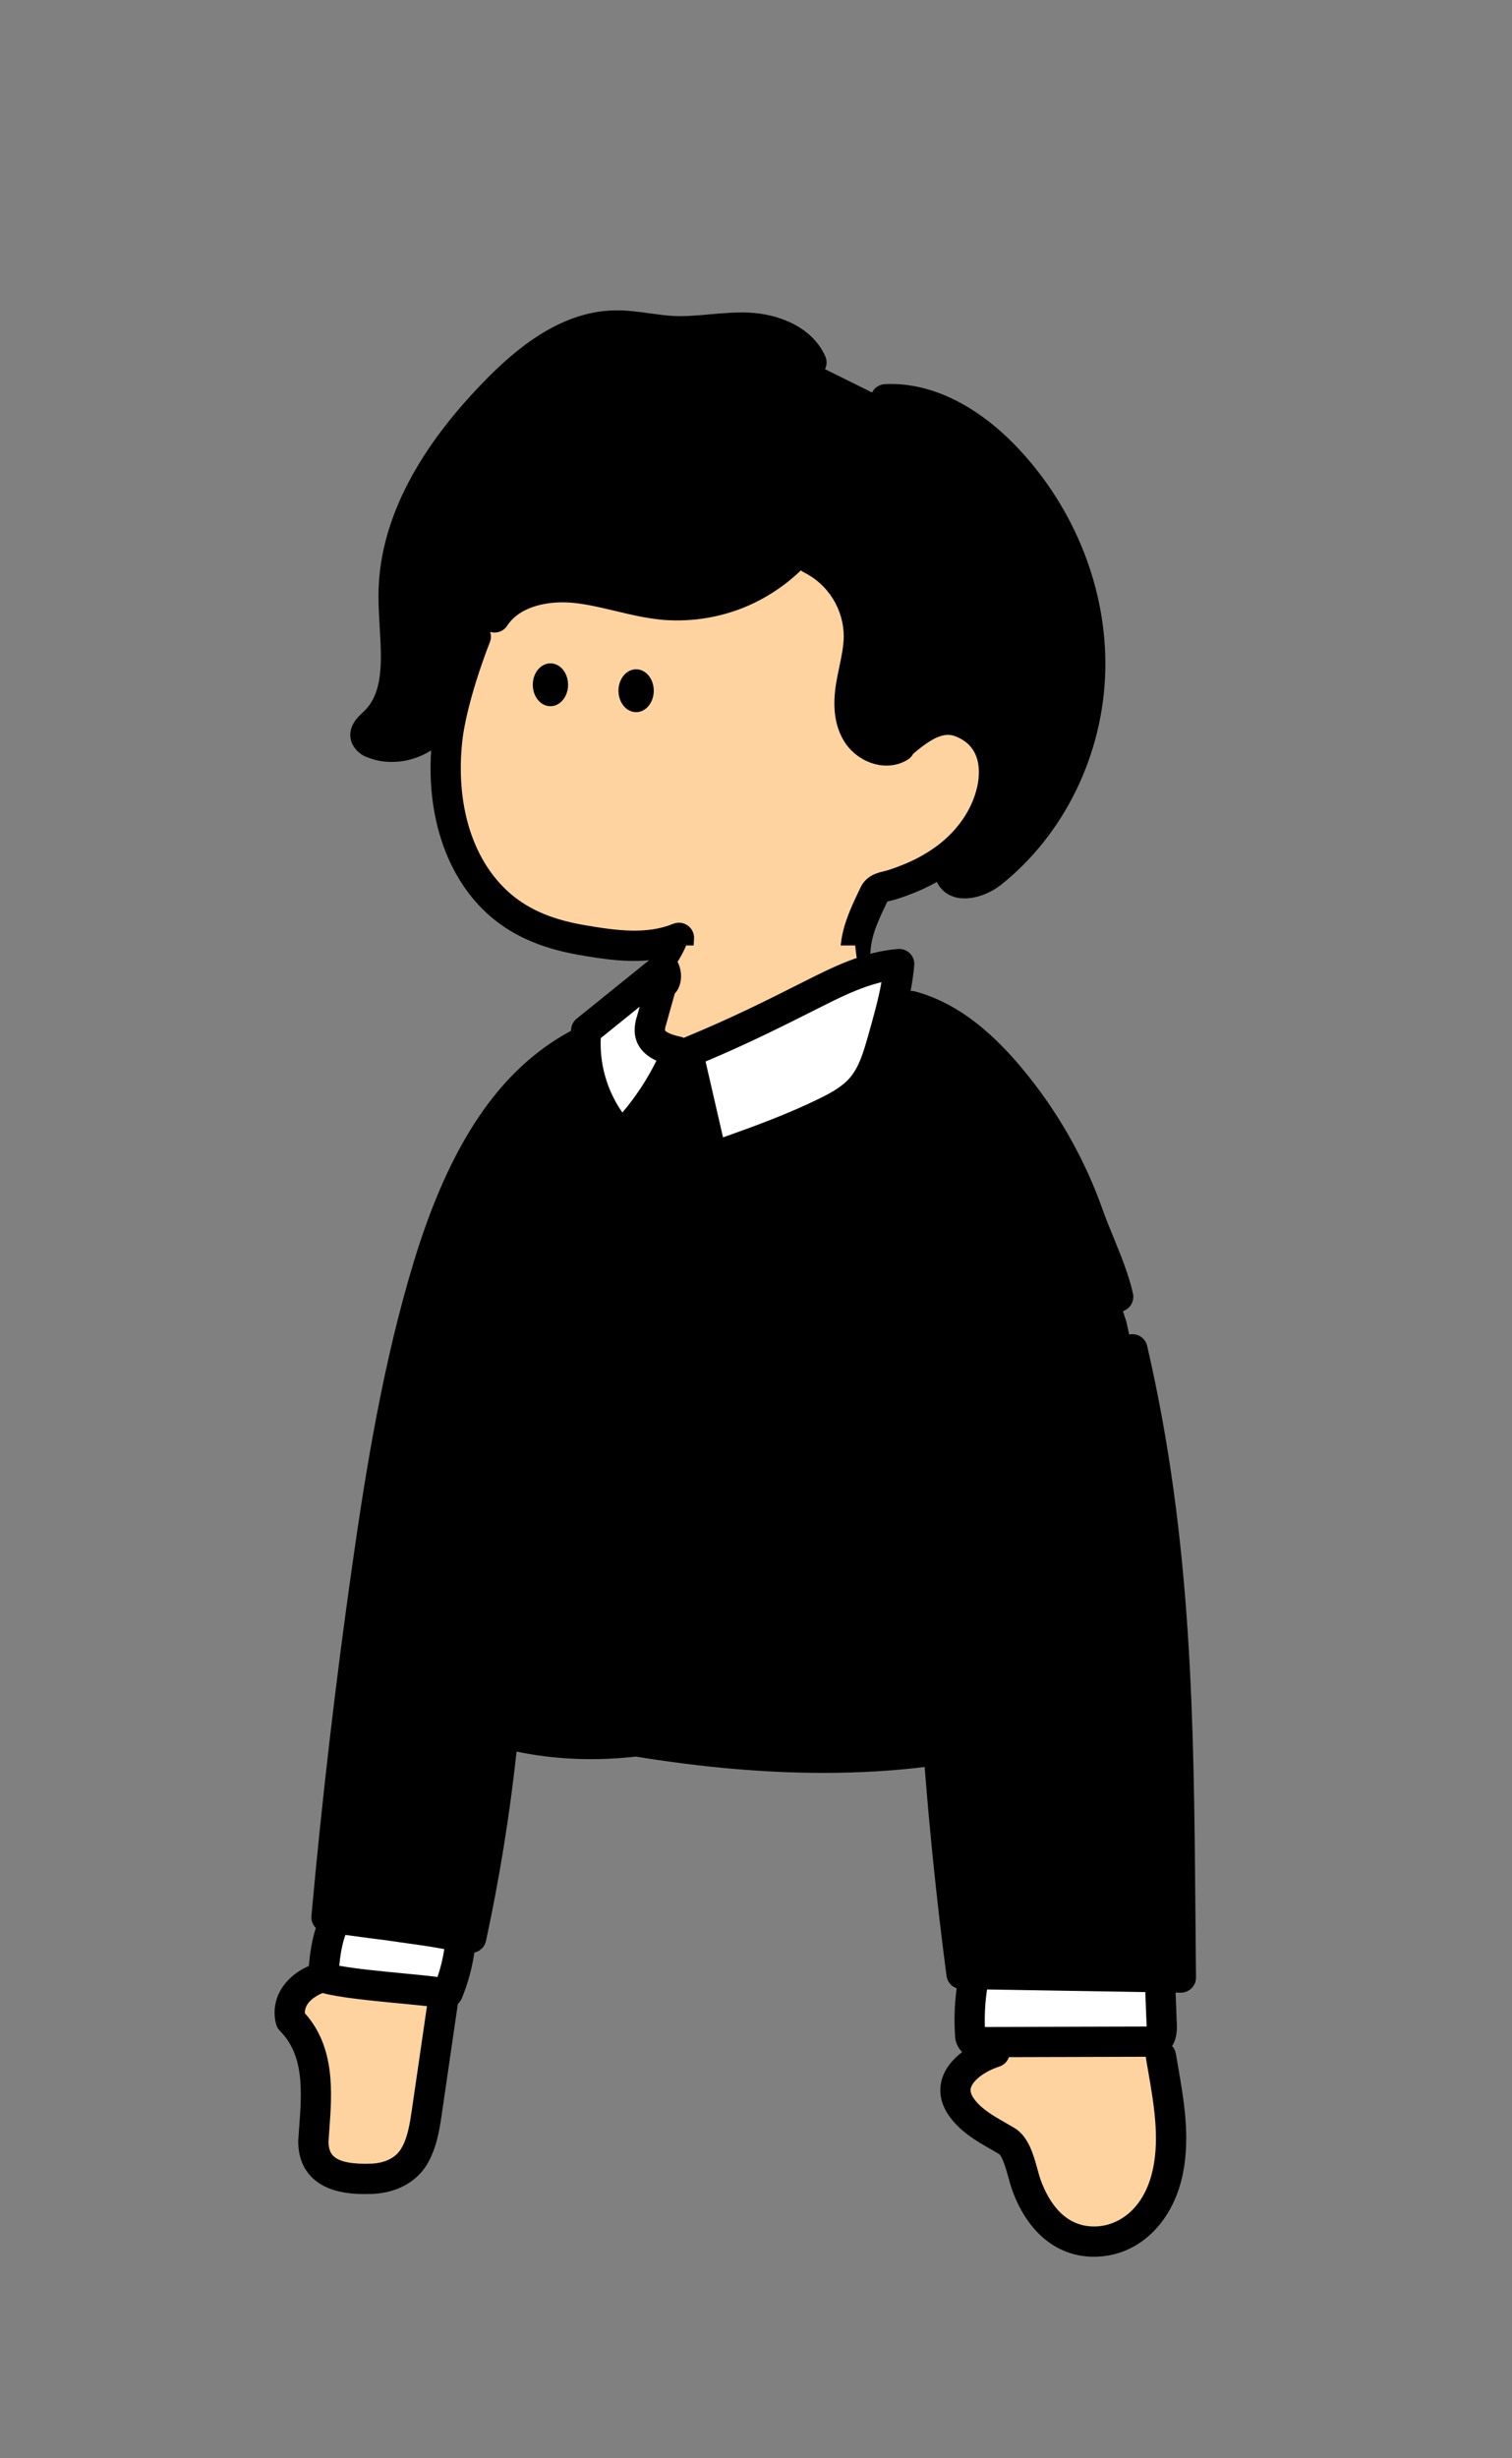 <svg width="160" height="260" viewBox="0 0 160 260" fill="none" xmlns="http://www.w3.org/2000/svg">
<rect x="0" y="0" width="160" height="260" fill="#808080" stroke="none"/>
<path d="M100.533 92.431C101.067 94.069 103.563 93.429 104.915 92.357C111.357 87.245 115.187 79.098 115.373 70.874C115.56 62.65 112.203 54.471 106.557 48.49C103.184 44.919 98.635 41.981 93.731 42.231L85.867 38.333C84.776 35.909 81.893 34.797 79.24 34.669C76.587 34.541 73.933 35.143 71.28 35.023C69.165 34.927 67.08 34.375 64.965 34.434C60.051 34.567 55.843 37.917 52.405 41.434C46.627 47.346 41.635 54.813 41.651 63.082C41.651 67.77 42.984 73.327 39.517 76.49C39.069 76.901 38.501 77.423 38.717 77.991C38.795 78.141 38.899 78.274 39.029 78.381C39.16 78.487 39.309 78.567 39.469 78.613C42.368 79.789 46.083 78.111 47.115 75.146L52.336 65.295C54.085 62.629 57.707 61.845 60.883 62.17C64.059 62.495 67.104 63.674 70.285 63.959C72.845 64.167 75.421 63.799 77.821 62.882C80.221 61.965 82.384 60.517 84.152 58.65L85.752 59.082C87.283 59.839 88.573 61.01 89.48 62.458C90.384 63.909 90.869 65.581 90.877 67.29C90.861 69.042 90.344 70.743 90.056 72.474C89.768 74.205 89.771 76.087 90.696 77.575C91.621 79.063 93.728 79.911 95.208 78.97" fill="black"/>
<path d="M90.559 104.368C90.252 100.72 90.962 97.872 92.548 94.571C92.906 93.824 93.682 93.832 94.447 93.589C95.124 93.376 95.796 93.131 96.452 92.853C97.788 92.299 99.05 91.581 100.212 90.72C102.511 88.984 104.3 86.547 104.975 83.72C105.586 81.157 105.156 78.107 102.295 76.664C100.29 75.651 98.49 76.011 95.431 78.699L95.215 78.984C93.735 79.925 91.626 79.08 90.703 77.589C89.78 76.099 89.783 74.219 90.063 72.488C90.343 70.757 90.863 69.056 90.884 67.304C90.876 65.595 90.391 63.923 89.487 62.472C88.583 61.021 87.292 59.853 85.759 59.096L84.159 58.664C82.391 60.531 80.228 61.976 77.828 62.896C75.428 63.816 72.852 64.184 70.292 63.973C67.111 63.688 64.066 62.512 60.89 62.184C57.714 61.856 54.092 62.637 52.343 65.309L50.666 66.931C49.066 69.331 48.799 72.264 47.999 75.197C47.999 76.04 44.756 87.421 52.266 94.931C54.932 97.597 58.399 98.664 61.999 99.464C65.228 99.963 68.756 100.464 71.866 99.197C71.687 101.973 71.716 104.416 71.844 107.195" fill="#FFD39F"/>
<path fill-rule="evenodd" clip-rule="evenodd" d="M38.932 80.117C39.727 80.432 40.586 80.587 41.458 80.587C42.53 80.587 43.623 80.355 44.658 79.885C44.994 79.733 45.316 79.559 45.622 79.366C45.169 86.422 47.267 92.625 51.471 96.541C53.906 98.805 57.066 100.253 61.133 100.971C63.65 101.411 66.914 101.979 70.119 101.36C70.066 102.648 70.085 103.592 70.17 105.469C70.21 106.328 70.917 106.997 71.767 106.997C71.794 106.997 71.818 106.997 71.845 106.987C72.727 106.947 73.41 106.197 73.37 105.315C73.242 102.563 73.271 101.971 73.442 99.288C73.477 98.739 73.226 98.208 72.778 97.888C72.33 97.568 71.749 97.499 71.239 97.707C68.426 98.856 65.247 98.437 61.685 97.816C58.199 97.203 55.647 96.053 53.653 94.197C49.922 90.725 48.199 84.947 48.922 78.347C49.141 76.371 50.021 72.592 51.839 67.915C51.979 67.554 51.98 67.174 51.867 66.833C52.02 66.879 52.177 66.902 52.333 66.902C52.856 66.902 53.365 66.649 53.669 66.177C55.088 64.014 58.24 63.513 60.714 63.766C62.148 63.912 63.563 64.249 65.061 64.606L65.061 64.606L65.098 64.614C66.717 65.001 68.394 65.401 70.149 65.558C72.933 65.785 75.781 65.377 78.389 64.38C80.747 63.478 82.929 62.083 84.745 60.326C84.837 60.403 84.94 60.47 85.053 60.525C86.32 61.152 87.383 62.117 88.133 63.315C88.879 64.515 89.279 65.896 89.287 67.285C89.279 68.328 89.055 69.397 88.818 70.528L88.807 70.581C88.696 71.111 88.58 71.661 88.487 72.221C88.061 74.781 88.341 76.813 89.346 78.429C90.096 79.632 91.368 80.539 92.751 80.853C93.106 80.933 93.461 80.973 93.81 80.973C94.624 80.973 95.405 80.755 96.077 80.331C96.319 80.176 96.506 79.967 96.632 79.729C99.431 77.314 100.479 77.532 101.548 78.073C104.047 79.335 103.663 82.167 103.38 83.332C102.831 85.644 101.348 87.809 99.22 89.417C98.164 90.201 97.015 90.855 95.791 91.361C95.185 91.617 94.559 91.847 93.924 92.047C93.827 92.078 93.719 92.105 93.604 92.133L93.604 92.133L93.511 92.156C92.823 92.321 91.673 92.599 91.065 93.86C89.407 97.313 88.625 99.153 88.964 103.169C89.033 104.004 89.735 104.636 90.556 104.636C90.601 104.636 90.647 104.633 90.695 104.623C91.575 104.551 92.228 103.775 92.153 102.895C91.887 99.759 92.361 98.556 93.895 95.356C93.97 95.331 94.078 95.305 94.176 95.281L94.176 95.281C94.206 95.274 94.235 95.267 94.263 95.26C94.449 95.215 94.663 95.161 94.884 95.092C95.612 94.865 96.335 94.599 97.025 94.308C97.749 94.008 98.455 93.664 99.138 93.277C99.499 94.057 100.149 94.617 100.997 94.871C101.344 94.975 101.706 95.02 102.074 95.02C103.464 95.02 104.941 94.362 105.898 93.605C112.624 88.269 116.762 79.783 116.962 70.906C117.154 62.394 113.784 53.821 107.709 47.386C103.362 42.786 98.368 40.386 93.637 40.629C92.754 40.674 92.074 41.426 92.12 42.309C92.165 43.191 92.917 43.874 93.8 43.826C98.896 43.57 103.245 47.325 105.381 49.586C110.882 55.415 113.936 63.159 113.762 70.837C113.581 78.775 109.898 86.351 103.912 91.1C103.218 91.647 102.349 91.863 102.002 91.826C101.947 91.69 101.875 91.566 101.79 91.455C104.171 89.453 105.828 86.858 106.489 84.076C107.433 80.177 106.092 76.783 102.988 75.215C100.988 74.204 98.553 73.777 94.345 77.476C94.253 77.557 94.172 77.647 94.103 77.742C93.876 77.802 93.64 77.776 93.463 77.736C92.912 77.608 92.362 77.219 92.066 76.741C91.498 75.827 91.357 74.483 91.645 72.747C91.717 72.297 91.81 71.851 91.907 71.384L91.907 71.384L91.907 71.383L91.907 71.383L91.907 71.383L91.949 71.181C92.207 69.947 92.474 68.672 92.487 67.291C92.477 65.283 91.912 63.323 90.847 61.619C89.784 59.917 88.272 58.547 86.472 57.656C86.096 57.47 85.682 57.446 85.309 57.556C85.289 57.535 85.269 57.514 85.248 57.494C84.608 56.886 83.594 56.913 82.986 57.556C81.392 59.238 79.408 60.564 77.245 61.393C75.082 62.222 72.717 62.558 70.424 62.372C68.927 62.24 67.451 61.888 65.889 61.516L65.889 61.516L65.889 61.516L65.889 61.516L65.842 61.505C64.298 61.137 62.698 60.756 61.042 60.585C56.626 60.134 52.869 61.569 50.994 64.425C50.717 64.849 50.667 65.356 50.814 65.803C50.02 65.561 49.161 65.968 48.855 66.755C47.931 69.13 47.159 71.501 46.605 73.623C46.154 73.776 45.776 74.129 45.607 74.613C45.258 75.613 44.431 76.472 43.335 76.968C42.543 77.328 41.703 77.456 40.927 77.349C43.863 74.355 43.604 69.981 43.375 66.104C43.311 65.043 43.252 64.04 43.252 63.072C43.239 56.459 46.706 49.552 53.551 42.547C56.228 39.808 60.327 36.154 65.012 36.026C66.09 35.997 67.191 36.149 68.359 36.312C69.279 36.44 70.231 36.571 71.21 36.616C72.634 36.68 74.034 36.554 75.383 36.432L75.408 36.43C76.714 36.313 77.948 36.203 79.164 36.261C81.151 36.357 83.572 37.123 84.41 38.984C84.772 39.789 85.719 40.149 86.524 39.786C87.33 39.424 87.69 38.477 87.327 37.672C85.898 34.493 82.252 33.208 79.319 33.066C77.881 32.998 76.475 33.124 75.116 33.246L75.095 33.248C73.794 33.365 72.564 33.474 71.354 33.421C70.539 33.385 69.719 33.271 68.851 33.151L68.796 33.144C67.551 32.971 66.263 32.792 64.922 32.829C59.074 32.986 54.324 37.173 51.26 40.309C43.807 47.933 40.036 55.594 40.05 63.075C40.05 64.084 40.11 65.129 40.169 66.144L40.178 66.293L40.178 66.299C40.391 69.918 40.593 73.337 38.436 75.304C37.892 75.803 36.62 76.971 37.223 78.555C37.242 78.611 37.266 78.664 37.292 78.715C37.468 79.058 37.711 79.36 38.01 79.608C38.284 79.837 38.594 80.008 38.932 80.117ZM60.113 72.425C60.113 73.677 59.278 74.692 58.247 74.692C57.216 74.692 56.38 73.677 56.38 72.425C56.38 71.173 57.216 70.159 58.247 70.159C59.278 70.159 60.113 71.173 60.113 72.425ZM69.181 73.053C69.181 74.305 68.345 75.32 67.314 75.32C66.283 75.32 65.447 74.305 65.447 73.053C65.447 71.802 66.283 70.787 67.314 70.787C68.345 70.787 69.181 71.802 69.181 73.053Z" fill="black"/>
<g clip-path="url(#clip0_1123_38281)">
<path fill-rule="evenodd" clip-rule="evenodd" d="M90.499 99.999C90.739 102.692 91.84 108.777 95.939 107.865L96.379 108.532C96.179 112.711 94.062 115.657 90.744 118.711C87.374 121.764 83.075 123.599 78.539 123.921C74.539 124.215 70.286 123.257 67.294 120.575C64.302 117.892 62.728 114.175 64.71 110.988H64.998C65.899 111.015 66.728 110.543 67.491 110.063C68.051 109.709 68.266 108.563 68.462 107.517C68.606 106.748 68.739 106.034 68.992 105.727C69.792 104.689 72.187 101.239 72.598 99.996H90.499V99.999ZM105.384 216.815C102.816 217.644 99.683 220.175 101.856 223.023C102.842 224.32 104.245 225.122 105.637 225.918C105.93 226.086 106.223 226.254 106.512 226.426C107.464 226.991 107.894 228.562 108.256 229.886L108.256 229.886C108.379 230.335 108.494 230.755 108.618 231.098C109.866 234.522 112.29 237.332 116.266 237.066C120.309 236.799 122.824 233.356 123.592 229.644C124.381 225.822 123.614 221.289 122.962 217.434C122.927 217.227 122.892 217.023 122.858 216.82L105.384 216.815ZM30.76 213.669C30.227 211.536 31.827 209.936 33.694 209.24L46.947 211.229C47.464 215.723 46.422 219.533 45.179 223.267C44.976 223.878 44.853 224.518 44.73 225.156C44.525 226.223 44.32 227.282 43.75 228.187C42.838 229.632 41.182 230.344 39.411 230.432C36.611 230.547 33.16 230.184 33.16 226.469C33.188 226.031 33.221 225.585 33.254 225.133C33.546 221.18 33.871 216.78 30.76 213.669Z" fill="#FFD39F"/>
<path d="M53.254 183.404C52.532 190.644 51.404 197.836 49.868 204.948C48.532 204.353 47.089 204.03 45.628 204.001L42.161 203.774C39.452 203.444 37.276 203.116 34.566 202.788C35.689 190.401 37.129 178.046 38.886 165.721C40.414 154.988 42.193 144.252 45.35 133.881C48.156 124.665 52.606 115.134 61.057 110.513L62.041 108.99L70.241 102.377C70.734 103.19 70.356 104.244 70.062 103.977L68.956 107.929C68.812 108.334 68.756 108.766 68.785 109.196C68.966 110.438 70.446 110.95 71.673 111.209L72.801 111.31C78.009 109.177 81.932 107.201 85.852 105.222C88.806 103.732 91.857 102.214 95.158 101.961L96.417 106.401C101.134 107.665 104.793 111.3 107.74 115.022C110.953 119.086 113.473 123.652 115.201 128.534C116.169 131.262 117.7 134.332 118.332 137.153L119.174 139.734C124.438 162.401 124.716 185.892 124.966 209.164L101.75 208.782C100.721 200.945 99.91 193.086 99.318 185.201L98.286 185.236C87.934 186.556 77.318 185.452 67.318 184.182C62.014 184.82 56.596 184.422 51.564 182.801" fill="black"/>
<path fill-rule="evenodd" clip-rule="evenodd" d="M72.801 111.314L75.356 122.402L75.38 122.394L75.38 122.394C79.434 120.97 83.497 119.542 87.356 117.656C88.748 116.976 90.145 116.208 91.153 115.032C92.345 113.642 92.879 111.832 93.382 110.064L93.405 109.985C94.155 107.345 94.905 104.703 95.153 101.965C91.852 102.218 88.801 103.736 85.847 105.226L85.721 105.289C81.84 107.245 77.946 109.206 72.801 111.314ZM34.185 209.149C34.356 207.163 34.569 204.789 35.423 202.987L49.268 204.267C49.114 206.189 48.148 208.877 47.42 210.667C47.407 210.717 47.377 210.763 47.337 210.797C47.271 210.832 47.194 210.843 47.121 210.821C45.946 210.635 44.232 210.47 42.403 210.294C39.309 209.997 35.886 209.667 34.185 209.149ZM102.669 215.202C102.525 213.125 102.663 211.039 103.085 208.999L122.746 209.274L122.938 214.189C122.957 214.789 122.917 215.498 122.405 215.789C122.154 215.903 121.879 215.954 121.605 215.933L103.471 215.983C103.277 216.005 103.079 215.959 102.911 215.858C102.829 215.77 102.765 215.666 102.722 215.554C102.679 215.442 102.663 215.322 102.669 215.202ZM68.948 107.934L70.054 103.982C70.348 104.228 70.726 103.188 70.23 102.374L62.03 108.988C61.833 111.004 62.065 113.038 62.716 114.958C63.366 116.878 64.417 118.636 65.798 120.118C68.294 117.545 70.286 114.524 71.665 111.214C70.438 110.956 68.958 110.444 68.777 109.201C68.748 108.772 68.804 108.34 68.948 107.934Z" fill="white"/>
<path fill-rule="evenodd" clip-rule="evenodd" d="M75.353 124C75.087 124 74.82 123.934 74.583 123.803C74.183 123.584 73.897 123.203 73.796 122.76L73.019 119.386C72.478 128.504 71.865 137.661 71.269 146.571L71.243 146.962C70.457 158.727 69.645 170.877 69.01 182.817C79.628 184.451 89.002 184.737 97.608 183.692C96.486 167.873 96.24 151.97 96.881 136.173C96.916 135.29 97.663 134.602 98.545 134.64C99.428 134.674 100.116 135.421 100.079 136.304C99.121 159.912 100.156 183.754 103.156 207.194L123.345 207.525C123.338 206.709 123.331 205.897 123.324 205.087L123.324 205.073L123.323 205.049C123.316 204.169 123.308 203.293 123.3 202.421L123.3 202.401V202.401C123.135 182.318 122.979 163.345 118.273 143.069C118.073 142.208 118.609 141.349 119.471 141.149C120.329 140.949 121.191 141.485 121.391 142.346C126.173 162.967 126.332 182.111 126.5 202.376V202.376L126.5 202.394L126.502 202.603C126.52 204.759 126.538 206.932 126.561 209.133C126.567 209.565 126.396 209.981 126.089 210.285C125.793 210.584 125.385 210.752 124.964 210.752H124.937L124.4 210.743L124.532 214.122C124.545 214.538 124.576 215.561 124.031 216.392C124.233 216.612 124.376 216.891 124.43 217.208L124.477 217.483L124.519 217.726L124.556 217.946C124.584 218.108 124.612 218.27 124.641 218.432L124.643 218.445C125.293 222.188 125.965 226.058 125.158 229.965C124.123 234.963 120.675 238.376 116.371 238.659C116.166 238.677 115.961 238.683 115.761 238.683C111.886 238.683 108.755 236.149 107.115 231.645C106.969 231.24 106.843 230.787 106.713 230.309L106.709 230.295C106.52 229.607 106.089 228.036 105.694 227.803C105.411 227.635 105.129 227.472 104.843 227.309C103.401 226.485 101.766 225.549 100.582 223.992C99.299 222.312 99.395 220.797 99.7 219.824C100.052 218.698 100.854 217.763 101.821 217.032C101.81 217.022 101.8 217.012 101.789 217.002C101.776 216.989 101.763 216.976 101.75 216.962C101.516 216.714 101.334 216.429 101.217 216.109C101.113 215.832 101.062 215.538 101.062 215.24C100.952 213.586 101.011 211.926 101.236 210.287C100.672 210.096 100.243 209.597 100.161 208.978C99.199 201.648 98.427 194.277 97.847 186.886C94.398 187.302 90.829 187.508 87.119 187.508C80.946 187.508 74.375 186.935 67.279 185.783C62.976 186.277 58.683 186.094 54.665 185.256C53.935 191.968 52.849 198.697 51.425 205.287C51.292 205.914 50.799 206.383 50.197 206.511C49.961 208.126 49.532 209.705 48.919 211.221C48.82 211.497 48.66 211.746 48.448 211.949L46.764 223.5C46.519 225.188 46.212 227.287 45.105 229.044C43.983 230.823 41.938 231.911 39.492 232.034C39.209 232.044 38.911 232.052 38.602 232.052C36.783 232.052 34.559 231.778 33.068 230.348C32.068 229.388 31.559 228.084 31.559 226.474C31.559 226.442 31.559 226.407 31.561 226.375C31.587 225.956 31.619 225.527 31.652 225.093L31.657 225.02C31.935 221.274 32.22 217.399 29.628 214.804C29.423 214.599 29.279 214.343 29.207 214.06C28.577 211.541 29.965 209.127 32.681 207.927C32.803 206.624 32.986 205.247 33.422 203.909C33.094 203.584 32.91 203.122 32.956 202.628C34.076 190.263 35.532 177.764 37.286 165.479C38.769 155.066 40.585 143.972 43.804 133.399C47.63 120.876 52.865 113.156 60.281 109.1C60.326 109.076 60.372 109.053 60.418 109.034C60.424 108.965 60.43 108.897 60.437 108.828C60.48 108.402 60.69 108.007 61.026 107.738L69.226 101.124C69.586 100.836 70.05 100.714 70.504 100.794C70.957 100.874 71.354 101.143 71.594 101.538C72.296 102.687 72.2 104.263 71.407 105.074L70.487 108.362C70.482 108.379 70.477 108.396 70.472 108.412C70.466 108.429 70.461 108.446 70.456 108.463C70.397 108.631 70.368 108.804 70.368 108.98C70.418 109.052 70.728 109.378 71.994 109.644C72.12 109.671 72.24 109.712 72.354 109.766C77.364 107.705 81.247 105.751 85.004 103.856L85.127 103.795C88.049 102.32 91.364 100.648 95.031 100.368C95.5 100.331 95.962 100.504 96.292 100.84C96.623 101.176 96.788 101.64 96.746 102.107C96.663 103.018 96.529 103.916 96.359 104.802C96.514 104.796 96.671 104.813 96.828 104.855C102.404 106.348 106.441 110.807 108.991 114.028C112.319 118.239 114.916 122.94 116.705 127.999C117.018 128.881 117.394 129.801 117.791 130.773L117.791 130.773L117.828 130.863C118.625 132.812 119.447 134.828 119.889 136.802C120.081 137.663 119.54 138.519 118.679 138.714C118.561 138.74 118.444 138.754 118.327 138.754C117.593 138.754 116.935 138.247 116.767 137.503C116.383 135.791 115.612 133.903 114.865 132.076C114.457 131.082 114.039 130.052 113.689 129.071C112.017 124.34 109.591 119.948 106.481 116.015C104.215 113.148 100.66 109.196 95.999 107.946C95.88 107.914 95.768 107.869 95.664 107.814C95.434 108.688 95.189 109.552 94.947 110.406L94.943 110.419L94.921 110.496C94.428 112.23 93.812 114.384 92.367 116.07C91.183 117.451 89.596 118.339 88.058 119.088C84.116 121.014 79.948 122.48 75.916 123.896L75.884 123.907C75.711 123.971 75.532 124 75.353 124ZM36.553 204.643C36.186 205.655 36.012 206.773 35.898 207.904C37.65 208.227 40.223 208.475 42.551 208.699C43.911 208.829 45.215 208.955 46.298 209.091C46.624 208.13 46.864 207.145 47.016 206.144C46.885 206.121 46.754 206.098 46.623 206.075L46.623 206.075L46.569 206.066L46.455 206.046C45.766 205.925 45.117 205.811 44.558 205.74L40.601 205.178C39.462 205.039 38.644 204.928 37.891 204.825L37.891 204.825L37.5 204.772L37.315 204.747L37.315 204.747C37.064 204.713 36.814 204.678 36.553 204.643ZM34.128 210.792C33.607 211.007 32.212 211.699 32.26 212.93C35.494 216.523 35.138 221.347 34.85 225.251L34.849 225.255L34.847 225.29L34.847 225.29C34.816 225.705 34.785 226.117 34.761 226.519C34.772 227.546 35.157 227.914 35.286 228.038L35.287 228.039C35.924 228.652 37.292 228.919 39.348 228.836C40.724 228.767 41.842 228.22 42.399 227.335C43.142 226.159 43.373 224.583 43.596 223.059L43.599 223.039L45.182 212.179C44.323 212.083 43.346 211.989 42.333 211.891L42.245 211.883C39.192 211.59 36.044 211.286 34.128 210.792ZM51.071 184.308C51.224 184.357 51.378 184.406 51.533 184.453C50.868 190.716 49.884 197.001 48.604 203.17C48.116 203.092 47.617 203.004 47.124 202.916C46.356 202.78 45.63 202.652 44.988 202.57L41.036 202.007C41.025 202.004 41.014 202.002 41.004 202.002C39.785 201.852 38.937 201.736 38.14 201.627L37.937 201.599C37.422 201.527 36.9 201.455 36.281 201.375C37.377 189.567 38.78 177.652 40.452 165.93C41.916 155.644 43.708 144.698 46.862 134.332C50.192 123.433 54.558 116.498 60.525 112.673C60.663 113.617 60.888 114.551 61.2 115.468C61.928 117.618 63.08 119.548 64.626 121.207C64.925 121.527 65.344 121.711 65.781 121.716H65.797C66.229 121.716 66.645 121.54 66.946 121.228C68.032 120.109 69.023 118.917 69.915 117.658C69.36 127.139 68.723 136.683 68.103 145.966L68.077 146.358L68.05 146.756L68.05 146.758C67.263 158.552 66.45 170.732 65.812 182.712C61.021 183.123 56.288 182.627 52.052 181.263C51.644 181.132 51.471 181.031 51.402 180.983C51.376 180.826 51.407 180.474 51.422 180.316L51.423 180.3C52.553 168.169 53.688 156.041 54.823 143.911L54.824 143.902L54.978 142.263C55.314 138.687 55.274 134.289 51.991 132.017C51.263 131.513 50.266 131.695 49.764 132.423C49.26 133.151 49.442 134.148 50.17 134.649C52.09 135.975 52.044 139.255 51.791 141.964C50.604 154.641 49.418 167.321 48.236 180.001L48.236 180.003C48.177 180.638 48.079 181.698 48.666 182.663C49.255 183.631 50.319 184.065 51.071 184.308ZM74.663 112.27L76.511 120.296C79.93 119.086 83.404 117.803 86.65 116.216C87.796 115.656 89.087 114.976 89.935 113.99C90.924 112.835 91.391 111.203 91.841 109.624L91.863 109.547L91.868 109.529L91.868 109.529C92.415 107.599 92.941 105.746 93.276 103.88C90.964 104.435 88.735 105.558 86.564 106.654L86.442 106.715L86.416 106.728L86.416 106.728L86.416 106.728C82.888 108.505 79.249 110.338 74.663 112.27ZM121.251 217.531L106.766 217.572C106.606 218.029 106.242 218.409 105.745 218.568C104.262 219.048 103.003 219.979 102.75 220.781C102.702 220.933 102.577 221.336 103.123 222.053C103.915 223.093 105.134 223.792 106.427 224.531L106.645 224.655C106.874 224.786 107.101 224.917 107.326 225.051C108.831 225.943 109.365 227.892 109.794 229.46L109.795 229.464L109.821 229.557C109.926 229.936 110.024 230.29 110.118 230.549C110.982 232.92 112.726 235.691 116.155 235.469C118.409 235.32 121.129 233.627 122.022 229.32C122.707 226.008 122.087 222.44 121.487 218.989L121.486 218.981L121.449 218.765L121.448 218.763C121.389 218.42 121.33 218.08 121.273 217.741C121.261 217.671 121.254 217.601 121.251 217.531ZM121.195 210.69L104.451 210.415C104.25 211.728 104.174 213.056 104.222 214.384L121.337 214.336C121.337 214.306 121.337 214.274 121.334 214.24L121.195 210.69ZM64.229 114.444C63.719 112.938 63.498 111.375 63.573 109.796L67.69 106.474L67.415 107.455C67.21 108.055 67.13 108.679 67.175 109.314C67.178 109.349 67.182 109.383 67.187 109.418L67.189 109.431C67.368 110.642 68.13 111.564 69.463 112.183C68.49 114.154 67.285 115.988 65.861 117.666C65.168 116.682 64.621 115.602 64.229 114.444Z" fill="black"/>
</g>
<defs>
<clipPath id="clip0_1123_38281">
<rect width="160" height="160" fill="white" transform="translate(0 100)"/>
</clipPath>
</defs>
</svg>
